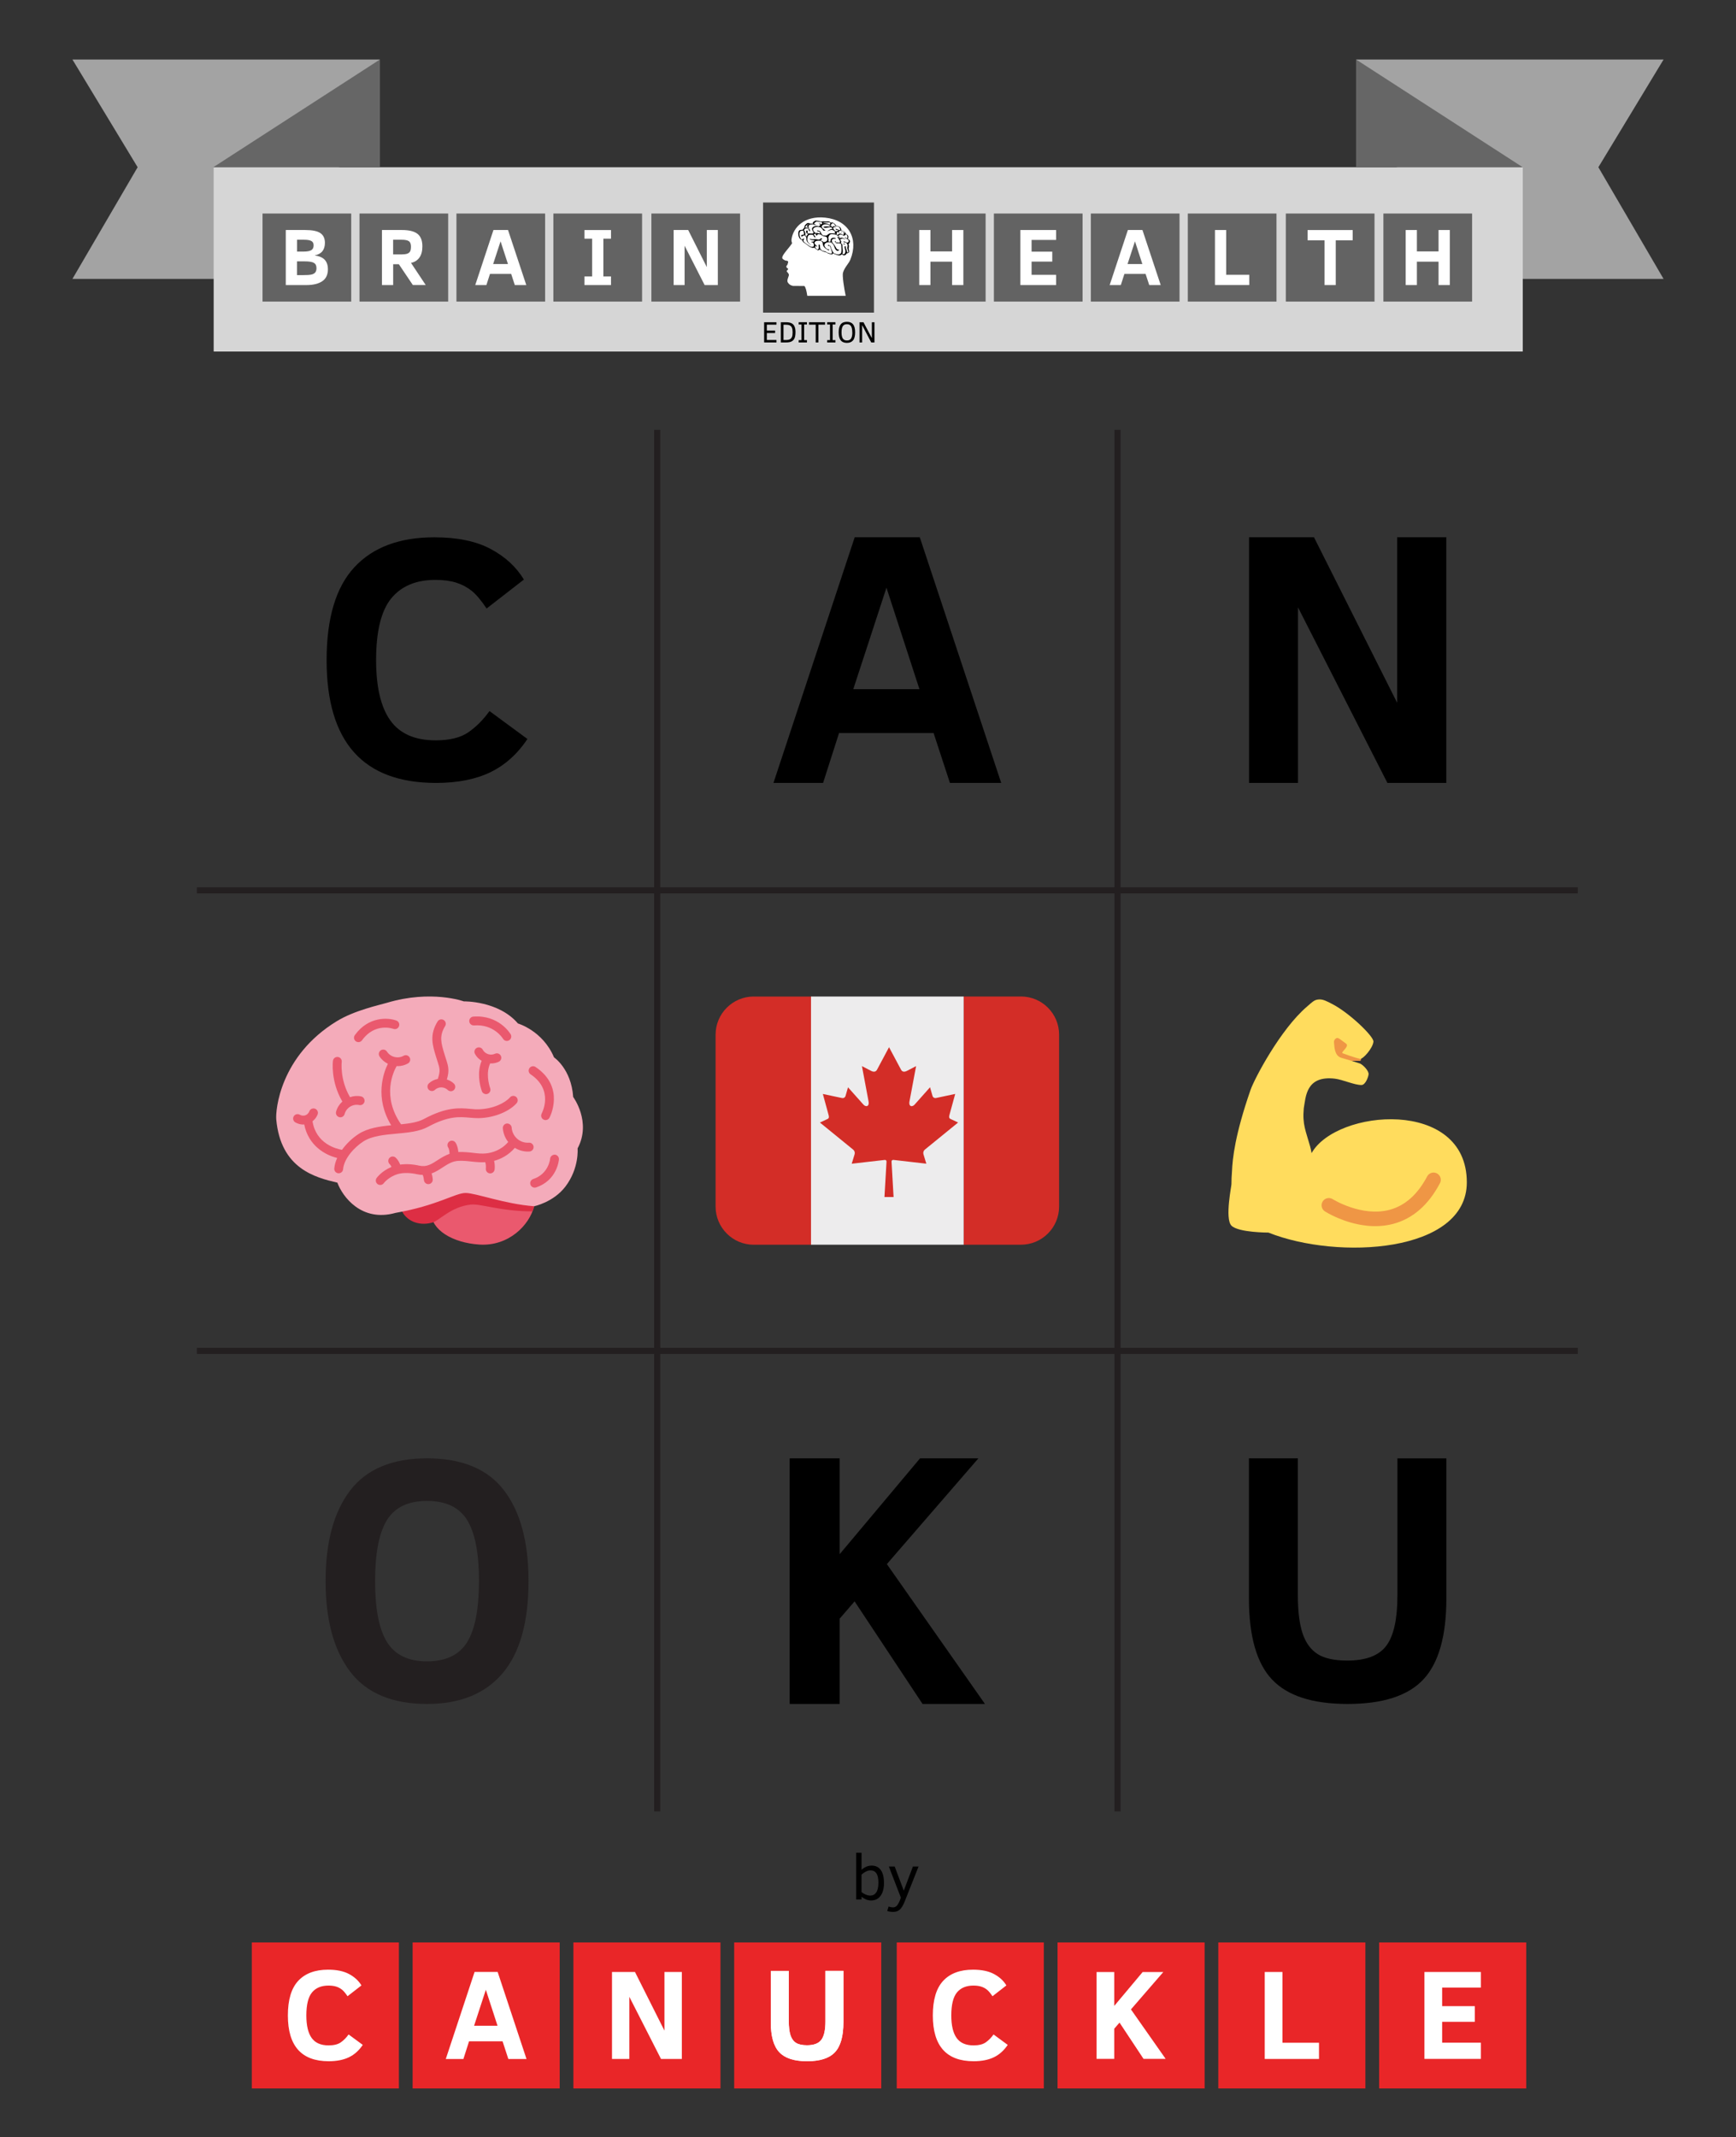 <?xml version="1.0" encoding="UTF-8"?><svg id="Layer_1" xmlns="http://www.w3.org/2000/svg" viewBox="0 0 565.71 696.09"><rect x="0" y="0" width="565.71" height="696.09" fill="#333333" stroke="none"/><path d="M171.89,240.69c-3.29,4.92-7.33,8.53-12.12,10.85-4.79,2.31-10.68,3.47-17.67,3.47-23.78,0-35.67-13.33-35.67-40,0-13.65,3.01-23.73,9.04-30.24s14.72-9.76,26.07-9.76c7.51,0,13.63,1.27,18.36,3.8,4.73,2.53,8.34,5.85,10.82,9.96l-12.15,9.43c-1.78-2.66-3.4-4.59-4.88-5.77s-3.16-2.07-5.05-2.66-4.14-.89-6.77-.89c-6.29,0-11.08,2.01-14.37,6.02s-4.94,10.72-4.94,20.11c0,8.77,1.54,15.31,4.63,19.64s8.02,6.49,14.79,6.49c4.55,0,8.09-.87,10.62-2.61,2.53-1.74,4.84-4.05,6.91-6.93l12.37,9.1h.01Z" stroke-width="0"/><path d="M452.11,255l-29.13-57.17v57.17h-15.95v-80h21.16l27.11,53.93v-53.93h16.01v80h-19.2Z" stroke-width="0"/><path d="M471.33,520.57c0,12.25-2.49,21.05-7.46,26.4s-13.21,8.03-24.71,8.03-19.59-2.65-24.62-7.94c-5.03-5.3-7.55-14.12-7.55-26.49v-45.57h15.94v44.44c0,5.31.51,9.5,1.53,12.55s2.64,5.3,4.86,6.73,5.47,2.15,9.72,2.15c6.07,0,10.31-1.61,12.72-4.83s3.62-8.68,3.62-16.37v-44.66h15.94v45.57h0Z" stroke-width="0"/><path d="M300.63,555l-22.14-33.41-4.86,5.61v27.8h-16.3v-80h16.3v31.21l26.18-31.21h19.02l-29.83,34.45,31.97,45.55h-20.35.01Z" stroke-width="0"/><path d="M252.05,255l26.47-80h21.21l26.53,80h-16.71l-5.32-16.24h-30.81l-5.2,16.24h-16.18,0ZM278.06,224.48h21.56l-10.75-33.06-10.81,33.06Z" stroke-width="0"/><line x1="214.16" y1="140" x2="214.16" y2="590" fill="none" stroke="#231f20" stroke-miterlimit="10" stroke-width="2"/><line x1="364.16" y1="140" x2="364.16" y2="590" fill="none" stroke="#231f20" stroke-miterlimit="10" stroke-width="2"/><line x1="514.16" y1="290" x2="64.16" y2="290" fill="none" stroke="#231f20" stroke-miterlimit="10" stroke-width="2"/><line x1="514.16" y1="440" x2="64.16" y2="440" fill="none" stroke="#231f20" stroke-miterlimit="10" stroke-width="2"/><path d="M172.23,515c0,13.35-2.82,23.36-8.46,30.01s-13.84,9.99-24.6,9.99c-11.35,0-19.7-3.5-25.05-10.51-5.34-7.01-8.02-16.84-8.02-29.49s2.67-22.57,8.02-29.54c5.34-6.97,13.69-10.46,25.05-10.46s19.8,3.49,25.1,10.46c5.31,6.97,7.96,16.82,7.96,29.54ZM156.09,515c0-9.1-1.29-15.73-3.86-19.89s-6.93-6.24-13.07-6.24-10.49,2.08-13.07,6.24c-2.57,4.16-3.86,10.79-3.86,19.89s1.3,15.73,3.91,19.89,6.94,6.24,13.01,6.24,10.49-2.08,13.07-6.24,3.86-10.79,3.86-19.89h0Z" fill="#231f20" stroke-width="0"/><path d="M165.82,340.23c3.27,5.13,2.66,12.31-2.55,17.79-1.35-1.68-2.86-3.23-4.51-4.61,3.83-4.27,2.59-8.2,1.01-10.25-1.59-2.05-6.37-3.03-8.8-1.52l-1.01-6.61c5.78-2.54,13.63,1.71,15.87,5.21h0Z" fill="#fbb016" isolation="isolate" opacity=".1" stroke-width="0"/><polygon points="127.23 341.65 151.02 341.65 149.35 330.21 129.05 330.21 127.23 341.65" fill="#fff" stroke-width="0"/><path d="M291.07,377.79c3.73.43,7.07.82,10.79,1.24l-.95-3.12c-.14-.55.05-1.13.49-1.48l10.82-8.81-2.24-1.05c-.98-.35-.72-.91-.36-2.24l1.65-6.02-6.28,1.33c-.61.09-1.02-.3-1.11-.67l-.81-2.83-4.97,5.58c-.71.9-2.14.9-1.69-1.17l2.12-11.3-2.85,1.48c-.8.45-1.6.52-2.04-.28l-3.93-7.36h0l-3.93,7.36c-.45.8-1.24.73-2.05.28l-2.85-1.48,2.12,11.3c.45,2.06-.98,2.06-1.69,1.17l-4.97-5.57-.81,2.83c-.09.37-.5.76-1.11.67l-6.28-1.33,1.65,6.02c.35,1.34.63,1.89-.36,2.24l-2.24,1.05,10.82,8.81c.43.33.64.93.49,1.48l-.95,3.12,10.79-1.24c.33,0,.55.18.55.56l-.67,11.52h2.97l-.66-11.52c0-.38.22-.56.55-.56h-.01Z" fill="#d32d27" stroke-width="0"/><path d="M245.63,324.58c-6.87,0-12.44,5.57-12.44,12.44v55.97c0,6.87,5.57,12.44,12.44,12.44h18.66v-80.84h-18.66ZM332.69,324.58h-18.66v80.84h18.66c6.87,0,12.44-5.57,12.44-12.44v-55.97c0-6.87-5.57-12.44-12.44-12.44h0Z" fill="#d32d27" stroke-width="0"/><path d="M264.28,324.58h49.75v80.84h-49.75v-80.84h0Z" fill="#edeced" stroke-width="0"/><path d="M291.07,377.79c3.73.43,7.07.82,10.79,1.24l-.95-3.12c-.14-.55.05-1.13.49-1.48l10.82-8.81-2.24-1.05c-.98-.35-.72-.91-.36-2.24l1.65-6.02-6.28,1.33c-.61.09-1.02-.3-1.11-.67l-.81-2.83-4.97,5.58c-.71.9-2.14.9-1.69-1.17l2.12-11.3-2.85,1.48c-.8.45-1.6.52-2.04-.28l-3.93-7.36h0l-3.93,7.36c-.45.8-1.24.73-2.05.28l-2.85-1.48,2.12,11.3c.45,2.06-.98,2.06-1.69,1.17l-4.97-5.57-.81,2.83c-.09.37-.5.76-1.11.67l-6.28-1.33,1.65,6.02c.35,1.34.63,1.89-.36,2.24l-2.24,1.05,10.82,8.81c.43.33.64.93.49,1.48l-.95,3.12,10.79-1.24c.33,0,.55.18.55.56l-.67,11.52h2.97l-.66-11.52c0-.38.22-.56.55-.56h-.01Z" fill="#d32d27" stroke-width="0"/><rect x="82.06" y="632.68" width="47.93" height="47.56" fill="#e92628" stroke-width="0"/><rect x="134.46" y="632.68" width="47.93" height="47.56" fill="#e92628" stroke-width="0"/><rect x="186.85" y="632.68" width="47.93" height="47.56" fill="#e92628" stroke-width="0"/><rect x="239.25" y="632.68" width="47.93" height="47.56" fill="#e92628" stroke-width="0"/><rect x="292.22" y="632.68" width="47.93" height="47.56" fill="#e92628" stroke-width="0"/><rect x="344.62" y="632.68" width="47.93" height="47.56" fill="#e92628" stroke-width="0"/><rect x="397.01" y="632.68" width="47.93" height="47.56" fill="#e92628" stroke-width="0"/><rect x="449.42" y="632.68" width="47.93" height="47.56" fill="#e92628" stroke-width="0"/><path d="M274.84,658.71c0,4.5-.91,7.74-2.74,9.71s-4.86,2.95-9.09,2.95-7.2-.97-9.05-2.92-2.78-5.19-2.78-9.74v-16.76h5.86v16.34c0,1.95.19,3.49.56,4.62s.97,1.95,1.79,2.47,2.01.79,3.58.79c2.23,0,3.79-.59,4.68-1.78s1.33-3.19,1.33-6.02v-16.43h5.86v16.76h0Z" fill="#fff" stroke-width="0"/><path d="M118.22,666.04c-1.23,1.83-2.73,3.18-4.52,4.04s-3.98,1.29-6.59,1.29c-8.87,0-13.3-4.97-13.3-14.91,0-5.09,1.12-8.85,3.37-11.27s5.49-3.64,9.72-3.64c2.8,0,5.08.47,6.85,1.42s3.11,2.18,4.03,3.71l-4.53,3.52c-.66-.99-1.27-1.71-1.82-2.15s-1.18-.77-1.88-.99-1.54-.33-2.52-.33c-2.34,0-4.13.75-5.36,2.24s-1.84,4-1.84,7.5c0,3.27.58,5.71,1.73,7.32s2.99,2.42,5.51,2.42c1.7,0,3.02-.32,3.96-.97s1.8-1.51,2.57-2.59l4.61,3.39h0Z" fill="#fff" stroke-width="0"/><path d="M328.39,666.04c-1.23,1.83-2.73,3.18-4.52,4.04s-3.98,1.29-6.59,1.29c-8.87,0-13.3-4.97-13.3-14.91,0-5.09,1.12-8.85,3.37-11.27s5.49-3.64,9.72-3.64c2.8,0,5.08.47,6.85,1.42s3.11,2.18,4.03,3.71l-4.53,3.52c-.66-.99-1.27-1.71-1.82-2.15s-1.18-.77-1.88-.99-1.54-.33-2.52-.33c-2.34,0-4.13.75-5.36,2.24s-1.84,4-1.84,7.5c0,3.27.58,5.71,1.73,7.32s2.99,2.42,5.51,2.42c1.7,0,3.02-.32,3.96-.97s1.8-1.51,2.57-2.59l4.61,3.39h0Z" fill="#fff" stroke-width="0"/><path d="M145.27,670.64l9.38-28.35h7.52l9.4,28.35h-5.92l-1.88-5.76h-10.92l-1.84,5.76h-5.74ZM154.49,659.82h7.64l-3.81-11.72-3.83,11.72Z" fill="#fff" stroke-width="0"/><path d="M215.4,670.63l-10.32-20.24v20.24h-5.65v-28.33h7.49l9.6,19.1v-19.1h5.67v28.33h-6.79Z" fill="#fff" stroke-width="0"/><path d="M274.84,658.71c0,4.5-.91,7.74-2.74,9.71s-4.86,2.95-9.09,2.95-7.2-.97-9.05-2.92-2.78-5.19-2.78-9.74v-16.76h5.86v16.34c0,1.95.19,3.49.56,4.62s.97,1.95,1.79,2.47,2.01.79,3.58.79c2.23,0,3.79-.59,4.68-1.78s1.33-3.19,1.33-6.02v-16.43h5.86v16.76h0Z" fill="#fff" stroke-width="0"/><path d="M464.18,670.62v-28.32h18.39v5.09h-12.62v6.04h10.64v5.11h-10.64v6.79h12.62v5.28h-18.39,0Z" fill="#fff" stroke-width="0"/><path d="M372.65,670.61l-7.83-11.82-1.72,1.98v9.83h-5.76v-28.29h5.76v11.04l9.26-11.04h6.73l-10.55,12.18,11.31,16.11h-7.2Z" fill="#fff" stroke-width="0"/><path d="M412.14,670.63v-28.33h5.77v23.05h11.91v5.28h-17.68Z" fill="#fff" stroke-width="0"/><path d="M288.07,613.24c0,1.81-.37,3.22-1.11,4.24s-1.78,1.53-3.11,1.53c-.57,0-1.13-.12-1.68-.35s-1.02-.52-1.42-.85v.88h-1.76v-15.24h1.76v5.58c.4-.39.89-.72,1.45-.98s1.17-.4,1.82-.4c1.32,0,2.33.48,3.01,1.45s1.03,2.35,1.03,4.15h0ZM286.25,613.28c0-1.43-.22-2.47-.66-3.11s-1.07-.96-1.9-.96c-.55,0-1.07.14-1.59.42s-.96.6-1.35.96v5.68c.39.33.84.6,1.35.82s1.01.33,1.5.33c.79,0,1.43-.33,1.91-1s.73-1.72.73-3.14h0Z" stroke-width="0"/><path d="M289.56,620.96c.44.2.96.3,1.55.3.83,0,1.53-.75,2.1-2.24l.36-.92-3.92-10.15h1.9l2.96,7.86,2.98-7.86h1.84l-4.59,11.56c-.48,1.18-1,2.01-1.56,2.5s-1.27.73-2.16.73c-.32,0-.66-.03-1.02-.09s-.66-.13-.88-.21l.44-1.45v-.03Z" stroke-width="0"/><path d="M174.48,390.13c0,.82-.2,1.88-.42,2.76-1.53,6.18-8.32,13.11-17.88,12.48-8.67-.57-15.72-4.73-15.72-10.56s7.04-10.56,15.72-10.56,18.25.05,18.31,5.89Z" fill="#ea596e" stroke-width="0"/><path d="M156.17,385.23c-4.66,0-15.31,1.29-17.75,1.29-4.32,0-7.82,2.71-7.82,6.05,0,1.61.82,3.06,2.14,4.14,0,0,2.9,2.91,8.12,1.51,2.28-.61,6-5.15,12.54-5.87,3.26-.36,9.36,2.16,20.09,2.22.46-.99.56-1.68.56-1.68,0-5.84-9.2-7.67-17.88-7.67Z" fill="#dd2e44" stroke-width="0"/><path d="M174.06,392.89s6.29-1.28,10.2-6.42c4.56-6,3.96-12.42,3.96-12.42,4.62-8.64-1.44-16.75-1.44-16.75-.6-9.12-6.24-12.9-6.24-12.9-3.66-8.7-11.76-11.04-11.76-11.04-6.36-7.44-17.65-7.2-17.65-7.2,0,0-10.57-3.87-25.09.48-2.4.72-10.44,2.4-16.33,6-18.54,11.35-19.94,29.05-19.69,31.93,1.44,16.08,12.72,18.96,19.92,20.64,1.68,4.56,7.86,12.96,18.96,9.84,13.68-2.4,19.45-6.48,22.81-6.48s12.72,3.6,22.33,4.32Z" fill="#f4abba" stroke-width="0"/><path d="M139.45,367.03c6.71-3.62,10.34-3.28,13.55-2.99,1.02.09,1.98.16,2.96.16,5.72-.13,10.35-2.54,12.39-4.87.52-.6.46-1.51-.13-2.03-.59-.52-1.5-.47-2.03.13-1.58,1.8-5.47,3.78-10.29,3.89-.86.03-1.73-.06-2.63-.14-3.44-.32-7.72-.71-15.19,3.32-1.92,1.03-4.54,1.42-7.39,1.71-6.33-9.14-2.52-17.09-1.43-18.99.11,0,.21.04.32.04,1.15,0,2.31-.28,3.36-.88.69-.39.94-1.27.54-1.96s-1.27-.94-1.96-.54c-1.84,1.04-4.27.44-5.42-1.35-.43-.67-1.32-.87-1.99-.44-.67.43-.86,1.32-.44,1.99.68,1.07,1.64,1.87,2.73,2.41-1.5,3.05-4.35,11.06,1.07,20.03-3.81.37-7.63.91-10.62,2.84-1.93,1.24-3.9,3.07-5.41,5.16-1.81-.31-8.45-1.94-9.6-9.31.72-.56,1.3-1.3,1.66-2.21.29-.74-.07-1.58-.81-1.87s-1.58.07-1.87.81c-.26.65-.72,1.12-1.31,1.33-.58.21-1.24.14-1.85-.2-.7-.39-1.57-.13-1.96.56-.39.69-.14,1.57.56,1.96.82.46,1.69.69,2.56.69.11,0,.21-.05.31-.05,1.37,6.95,6.87,10.01,10.75,10.93-.51,1.12-.85,2.27-.95,3.43-.07.79.52,1.49,1.31,1.56h.13c.74,0,1.37-.56,1.43-1.31.31-3.49,3.64-7.14,6.61-9.06,2.78-1.79,6.84-2.17,10.78-2.53,3.82-.35,7.42-.68,10.25-2.21ZM176.52,362.7c-.38.7-.12,1.57.58,1.95.22.12.46.18.69.18.51,0,1-.27,1.26-.75.05-.1,5.31-9.94-4.53-16.55-.66-.44-1.55-.27-2,.39-.44.66-.27,1.56.39,2,7.62,5.12,3.77,12.46,3.6,12.77ZM116.8,339.44c.45,0,.89-.21,1.17-.6,4.18-5.81,9.96-3.82,10.21-3.73.75.27,1.57-.11,1.84-.85.28-.75-.1-1.57-.85-1.85-2.77-1.03-9.15-1.35-13.54,4.75-.46.64-.32,1.54.33,2.01.26.18.55.27.84.27ZM154.46,334c6.41-.52,9.33,4.13,9.46,4.34.27.46.75.71,1.24.71.25,0,.5-.06.73-.2.69-.4.92-1.28.52-1.97-.16-.26-3.86-6.39-12.17-5.76-.79.06-1.38.75-1.32,1.55.06.79.78,1.39,1.55,1.32ZM180.82,376.09c-.71-.04-1.49.52-1.55,1.32,0,.05-.46,4.95-5.5,6.61-.75.25-1.17,1.06-.92,1.82.2.6.76.99,1.37.99.15,0,.3-.02.45-.07,6.83-2.24,7.45-8.83,7.47-9.11.06-.8-.53-1.49-1.32-1.56Z" fill="#ea596e" stroke-width="0"/><path d="M109.52,362.1c-.21.77.25,1.56,1.02,1.77.12.03.25.05.37.05.64,0,1.22-.42,1.39-1.07.55-2.05,2.67-3.36,4.76-2.92.78.16,1.54-.33,1.71-1.11.16-.78-.33-1.54-1.11-1.71-1.23-.26-2.46-.14-3.6.25-3.36-5.74-2.71-11.41-2.7-11.47.1-.79-.45-1.51-1.24-1.62-.78-.1-1.51.44-1.62,1.23-.04.28-.81,6.67,3.06,13.29-.96.87-1.69,2-2.05,3.31ZM141.72,354.98c1.17-1.09,3.05-1.07,4.19.04.28.27.64.41,1.01.41s.75-.15,1.03-.44c.55-.57.54-1.48-.03-2.04-.66-.64-1.45-1.07-2.3-1.34.85-2.93.52-4.23-.28-6.66-.14-.42-.29-.9-.45-1.43l-.09-.29c-1.05-3.48-1.74-5.78.25-9.02.42-.68.2-1.56-.47-1.98-.67-.41-1.56-.21-1.98.47-2.67,4.34-1.69,7.6-.55,11.36l.09.29c.17.56.33,1.05.47,1.49.71,2.19.93,2.93.06,5.58-1.06.2-2.08.68-2.91,1.45-.58.54-.61,1.45-.07,2.04.54.58,1.46.61,2.04.07ZM160.06,346.38c.84,0,1.69-.18,2.47-.55.72-.34,1.03-1.2.69-1.92-.34-.72-1.21-1.02-1.92-.69-1.45.68-3.23.09-3.99-1.32-.38-.7-1.26-.96-1.95-.59-.7.37-.97,1.25-.59,1.95.52.97,1.29,1.73,2.19,2.26-1.55,3.76-.67,7.75.05,9.87.2.6.76.98,1.37.98.15,0,.31-.02.46-.07.75-.25,1.16-1.07.9-1.82-.48-1.43-1.42-5.06,0-8.14.11,0,.21.04.32.04ZM173.88,373.54c-.05-.79-.74-1.42-1.53-1.35-2.92.21-5.41-2.01-5.61-4.91-.06-.79-.76-1.38-1.54-1.34-.79.05-1.39.74-1.34,1.54.12,1.7.77,3.23,1.75,4.48-2.32,2.73-5.35,3.5-7.04,3.7-1.5.18-2.8.03-4.32-.15-1.39-.16-2.95-.34-4.89-.28h-.01c-.06-.82-.25-2.02-.88-3.02-.42-.67-1.31-.88-1.98-.46-.67.42-.88,1.31-.46,1.98.39.62.46,1.61.46,2.09-1.45.52-2.71,1.29-3.84,2.03-2.03,1.32-3.63,2.36-6.03,1.82-2.18-.5-4.36-.6-6.21-.34-.29-.72-.74-1.59-1.45-2.25-.58-.55-1.49-.52-2.04.06-.54.58-.52,1.49.06,2.04.25.23.44.57.6.91-3.18,1.31-4.77,3.49-4.85,3.6-.46.65-.31,1.54.33,2,.25.18.55.27.84.27.45,0,.89-.2,1.17-.59.01-.02,1.6-2.14,4.72-3,1.61-.44,3.93-.41,6.18.11.63.14,1.22.19,1.78.2.27.63.37,1.37.39,1.65.05.77.68,1.36,1.44,1.36h.08c.79-.05,1.4-.72,1.36-1.51,0-.14-.07-1-.37-1.98,1.33-.48,2.48-1.23,3.57-1.94,1.65-1.07,3.21-2.09,5.24-2.16,1.71-.06,3.11.1,4.47.26,1.37.16,2.71.26,4.19.18.26.73.24,1.7.2,2.03-.1.79.46,1.51,1.25,1.61.06,0,.12.01.18.01.71,0,1.33-.53,1.43-1.25.02-.18.17-1.48-.17-2.83,2.07-.56,4.63-1.76,6.76-4.24,1.24.76,2.69,1.21,4.23,1.21.18,0,.36,0,.54-.02.79-.05,1.39-.73,1.34-1.53Z" fill="#ea596e" stroke-width="0"/><path d="M434.38,345.54h8.95c.27-.45.35-1.04.14-1.59l-9.09-11.12v12.71h0Z" fill="#ef9645" stroke-width="0"/><path d="M427.41,375.63c-.13-.79-.28-1.54-.47-2.2-1.4-5.03-2.58-7.16-2.08-12.43.66-3.58.62-10.78,10.14-9.66,2.52.3,6.43,2.1,8.68,2.06,1.28-.02,2.22-2.62,2.3-3.48.12-1.19-1.96-3.21-2.82-3.52s-4.55-1.43-6.07-1.86c-2.35-.68-2.23-3.86-2.38-4.99-.07-.53.19-1.06.67-1.34s.85-.02,1.31.28l2,1.47c1.12.96-1.98,2.81-1.14,3.11,0,0,3.97,1.49,5.67,1.8.93.17,4.15-3.46,4.34-5.59.15-1.67-7.69-9.24-13.28-12.18-1.96-1.03-3.12-1.63-4.41-1.57-1.55.07-2.03.68-3.96,2.33-8.71,7.45-17.15,23.55-18.39,27.12-5.08,14.62-5.88,22.32-6.06,26.67-.11,1.34-.17,2.66-.17,3.98.15,0-2.26,11.31,0,13.58s12.05,2.26,12.05,2.26c22.63,9.03,64.65,6.67,64.65-16.37,0-27.54-42.57-23.89-50.6-9.48Z" fill="#ffdc5d" stroke-width="0"/><path d="M445.38,399.22c-7.47-.78-13.3-4.44-13.63-4.65-1.1-.7-1.42-2.16-.72-3.26s2.16-1.42,3.26-.73c.09.06,9.46,5.89,18.54,3.47,5.02-1.34,9.14-5,12.23-10.87.61-1.16,2.05-1.6,3.19-.99,1.15.61,1.6,2.04.99,3.19-3.75,7.1-8.87,11.56-15.23,13.25-2.97.78-5.91.88-8.63.6Z" fill="#ef9645" stroke-width="0"/><g id="_03tURy"><polygon points="441.9 19.38 542.11 19.38 520.86 54.47 542.11 90.85 469.06 90.85 441.9 19.38" fill="#a3a3a3" stroke-width="0"/><polygon points="123.81 19.38 23.6 19.38 44.85 54.47 23.6 90.85 96.65 90.85 123.81 19.38" fill="#a3a3a3" stroke-width="0"/><rect x="69.63" y="54.47" width="426.59" height="60.03" fill="#d6d6d6" stroke-width="0"/><polygon points="123.81 54.47 69.5 54.47 123.81 19.38 123.81 54.47" fill="#666" stroke-width="0"/><polygon points="441.9 54.47 496.21 54.47 441.9 19.38 441.9 54.47" fill="#666" stroke-width="0"/></g><rect x="292.28" y="69.55" width="28.9" height="28.68" fill="#636363" stroke-width="0"/><rect x="323.88" y="69.55" width="28.9" height="28.68" fill="#636363" stroke-width="0"/><rect x="355.47" y="69.55" width="28.9" height="28.68" fill="#636363" stroke-width="0"/><rect x="387.07" y="69.55" width="28.9" height="28.68" fill="#636363" stroke-width="0"/><rect x="419.01" y="69.55" width="28.9" height="28.68" fill="#636363" stroke-width="0"/><rect x="450.81" y="69.55" width="28.9" height="28.68" fill="#636363" stroke-width="0"/><path d="M310.26,92.85v-7.62h-7.06v7.62h-3.65v-17.93h3.65v6.97h7.06v-6.97h3.67v17.93h-3.67Z" fill="#fff" stroke-width="0"/><path d="M332.51,92.85v-17.93h11.64v3.23h-7.99v3.82h6.74v3.24h-6.74v4.3h7.99v3.34h-11.64Z" fill="#fff" stroke-width="0"/><path d="M361.61,92.85l5.93-17.93h4.75l5.95,17.93h-3.74l-1.19-3.64h-6.9l-1.17,3.64h-3.63ZM367.43,86.01h4.83l-2.41-7.41-2.42,7.41Z" fill="#fff" stroke-width="0"/><path d="M395.92,92.85v-17.93h3.65v14.58h7.54v3.34h-11.19Z" fill="#fff" stroke-width="0"/><path d="M435.28,78.27v14.58h-3.65v-14.58h-5.52v-3.34h14.69v3.34h-5.52Z" fill="#fff" stroke-width="0"/><path d="M468.78,92.85v-7.62h-7.06v7.62h-3.65v-17.93h3.65v6.97h7.06v-6.97h3.67v17.93h-3.67Z" fill="#fff" stroke-width="0"/><rect x="85.55" y="69.55" width="28.9" height="28.68" fill="#636363" stroke-width="0"/><rect x="117.15" y="69.55" width="28.9" height="28.68" fill="#636363" stroke-width="0"/><rect x="148.74" y="69.55" width="28.9" height="28.68" fill="#636363" stroke-width="0"/><rect x="180.33" y="69.55" width="28.9" height="28.68" fill="#636363" stroke-width="0"/><rect x="212.27" y="69.55" width="28.9" height="28.68" fill="#636363" stroke-width="0"/><path d="M134.54,92.85l-4.57-6.79h-1.85v6.79h-3.65v-17.93h6.51c2.31,0,3.99.41,5.06,1.24s1.6,2.19,1.6,4.08c0,1.53-.32,2.75-.96,3.65s-1.56,1.49-2.74,1.74l4.79,7.21h-4.18ZM133.93,80.4c0-.92-.23-1.53-.69-1.84s-1.22-.47-2.29-.47h-2.84v4.78h2.68c.82,0,1.45-.08,1.89-.23s.76-.4.95-.73.29-.83.29-1.52Z" fill="#fff" stroke-width="0"/><path d="M154.87,92.85l5.93-17.93h4.75l5.95,17.93h-3.74l-1.19-3.64h-6.9l-1.17,3.64h-3.63ZM160.7,86.01h4.83l-2.41-7.41-2.42,7.41Z" fill="#fff" stroke-width="0"/><path d="M199.11,92.85h-8.65v-2.81h2.5v-12.3h-2.5v-2.81h8.65v2.81h-2.49v12.3h2.49v2.81Z" fill="#fff" stroke-width="0"/><path d="M229.62,92.85l-6.53-12.81v12.81h-3.57v-17.93h4.74l6.07,12.08v-12.08h3.59v17.93h-4.3Z" fill="#fff" stroke-width="0"/><path d="M106.86,87.66c0,1.8-.62,3.11-1.85,3.94s-2.95,1.25-5.14,1.25h-6.74v-17.93h6.33c2.3,0,3.94.33,4.93,1s1.49,1.73,1.49,3.18c0,1.11-.27,2.02-.81,2.71s-1.38,1.15-2.53,1.39c1.5.21,2.6.68,3.28,1.42s1.03,1.75,1.03,3.03ZM102.2,79.91c0-.68-.25-1.15-.75-1.42s-1.28-.4-2.33-.4h-2.33v3.85h2.23c1.08,0,1.88-.15,2.4-.45s.78-.83.78-1.58ZM103.13,87.33c0-.8-.27-1.37-.82-1.7s-1.56-.5-3.06-.5h-2.47v4.48h1.85c1.42,0,2.41-.07,2.95-.21s.93-.37,1.18-.7.37-.79.37-1.37Z" fill="#fff" stroke-width="0"/><rect x="248.66" y="65.96" width="36.14" height="35.87" fill="#424242" stroke-width="0"/><g id="layer1"><path id="path19449" d="M263.1,96.35h12.48c-.52-2.46-1.15-6.52-.88-7.51.45-1.69,1.88-2.96,2.42-4.31,2.75-6.87-.61-12.85-8.21-13.64-6.71-.7-10.44,3.11-10.97,7.04-.06.42,0,.84.2,1.28-.92,1.44-3.04,3.56-3.23,4.58-.11.61.61.83.96,1.04.33.11.7.03.92.3.16.2-.06.53-.1.78,0,.41-.48.6-.44.98.05.32.32.45.56.64.26.21-.67.6-.37.97.31.36.76.77.6,1.28-.23.79-.68,1.61-.31,2.22.37.6.87.96,1.66,1.12,1.23,0,2.47.02,3.71.02.43.37.73,1.58.97,3.2h0Z" fill="#fff" stroke-width="0"/></g><g id="g5253"><path id="path2403" d="M268.22,72.11c.18-.05.4.04.59.03.18,0,.37,0,.55,0,.2,0,.4-.03.6-.03.49.07.77.39.97.78.03.05-.3-.07-.33-.12-.07-.13-.16-.25-.26-.35,0,0,0,0-.01,0-.19,0-.38.02-.57.04-.18,0-.36,0-.55,0-.32,0-.74.03-.98.13.08.15,0,.34-.03.49-.01.06-.33-.1-.32-.15.02-.14.11-.34,0-.44-.22-.21-.61-.18-.92-.22-.21-.03-.42-.06-.63-.09-.16-.04-.27-.03-.41.05-.12.1-.25.17-.37.27-.09.09-.2.16-.25.27-.03.1.02.17.08.23.11.04.7.27.78.29-.32-.02-.49-.08-.68-.02-.02.04-.1-.05-.16-.07-.15-.05-.3-.08-.45-.1-.21-.03-.43-.02-.65,0-.22.02-.41.1-.58.23-.13.12-.16.29-.17.45-.02.14.01.24.1.36.03.04.08.08.1.13.02.04.03.09.04.13,0,.02-.09-.02-.1-.03-.33-.22-.63-.37-.58-.79.02-.18.08-.36.22-.49.18-.13.38-.23.62-.24.23-.03.46-.02.69,0,.18.03.35.08.52.13-.15-.11-.27-.24-.21-.43.06-.13.16-.21.27-.31.12-.1.26-.18.39-.27.11-.07.22-.12.34-.11.04,0,.08.01.12.02.21.04.43.06.65.1.33.06.67.11,1,.21.03.02.11-.07.15-.05" stroke-width="0"/><path id="path2402" d="M272.5,78.98s.05,0,.07,0c.2,0,.41,0,.61.01.48.05,1.01.2,1.27.62.1.23.05.46.07.7.07.76.24,1.99.01,2.26-.09.26-.32.39-.55.52-.4.18-.83.08-1.23-.04-.46-.15-.93-.3-1.31-.6,0,.1-.01.19-.08.27-.02.03-.05.05-.08.07-.21.1-.41.03-.62-.01-.27-.04-.52-.11-.76-.21-.27-.14-.2-.1-.62-.34-.02,0-.03-.02-.04-.03-.02-.01-.05-.02-.1-.04-.36-.07-.7-.16-1.04-.3-.36-.17-.69-.37-.95-.65-.04.08-.14.15-.22.2-.12.07-.35.1-.5.02-.36-.19-.64-.35-.92-.64-.17-.16-.21-.39-.24-.61-.02-.15,0-.31.08-.44.1-.08.3-.1.35.04.06.14-.04.26-.08.39,0,.17.01.36.09.52.11.21.32.36.52.5,0,0,.03.02.05.03.09.02.24.04.28.01.21-.14.26-.45.25-.69-.03-.12-.04-.25-.05-.37,0-.03-.01-.38,0-.4.03-.06.1-.1.15-.15,0,0,0,0,.01,0,.03,0,.12.04.13.06.04.09.09.17.12.26.03.13-.03.27,0,.4.03.3.09.6.28.85.09.1.17.2.28.29.04.03.18.1.12.1-.01,0-.02,0-.03,0,.32.14.64.24.99.28.32.11.13.03.65.33.07.04.25.14.26.15.21.08.42.14.64.18.2.04.41.13.62.07.02-.02.05-.02.07-.05.16-.16.04-.45.01-.64-.03-.08-.07-.16-.1-.25-.07-.49-.32-.95-.49-1.41-.03-.07-.05-.15-.11-.2-.01-.01-.05-.04-.07-.04,0,0-.01,0-.02-.01-.05,0-.09,0-.14.02,0,0-.02,0-.02.02,0,.01,0,.02,0,.04,0,.02,0,.04.01.06,0,.04-.23-.06-.25-.1-.06-.09-.1-.13-.03-.22.06-.02.12-.04.19-.03.02,0,.04,0,.06,0,.18.1.32.17.47.29.08.07.11.17.14.27.12.51.4.97.58,1.46.13.27.3.52.53.72.01,0,.02.02.03.02.18.07.36.12.54.19.38.12.79.24,1.18.08.21-.12.45-.22.55-.45.17-.65.1-1.45.06-2.22-.01-.26,0-.47-.14-.7.04,0,0-.04-.06-.08-.03-.01-.06-.03-.08-.04-.15-.04-.23-.05-.38-.07-.28-.04-.57.02-.85-.02-.07,0-.33-.16-.3-.21.01-.02.02-.06.04-.07.02,0,.04,0,.07,0h0ZM267.6,81.5s.13.06.17.09c0,0,0,0,.01,0-.06-.03-.11-.07-.17-.09,0,0-.01,0-.01,0ZM269.49,82.26s.08.04.1.06c.01,0,.03.01.04.02-.05-.02-.09-.05-.14-.07h0Z" stroke-width="0"/><path id="path2404" d="M266.55,75.1c.3.02.64.13.8.38.12.27.29.52.4.79.2.21.44.52.78.45.33-.03.73.12,1-.13.22-.17.41-.36.67-.48.25-.15.55-.13.83-.11.45,0,.93-.01,1.34.22.58.26,1.07.66,1.31,1.23.03.09.04.18.07.27,0,.04.03.16.02.2,0,.02-.02.02-.03.04-.02.03-.18-.05-.19-.09-.01-.02-.02-.05-.03-.07-.02-.05,0-.14-.02-.19-.01-.08,0-.17-.04-.25-.3-.79-1.28-1.03-2.07-1.08-.33,0-.73-.07-.98.2-.25.27-.47.6-.44.98-.05.26.11.5.05.75-.06.12-.06.31.01.44.01,0,.02,0,.04,0,.19.03.31.06.43.1.14-.11.21-.45.23-.61.14-.16.35.26.23.43,0,.12-.04.25-.12.34.05.03.1.05.17.08.1.05.2.11.29.18.1.07.19.17.28.25.09.1.18.2.26.3.84,1.17.54,1.49,1.69,1.65.02.04-.5.49-.76.3-.83-.44-.76-1.36-1.26-2.06-.08-.11-.18-.2-.27-.3-.16-.13-.27-.27-.45-.35-.2-.08-.45-.08-.67-.08-.08,0-.15,0-.28.02-.7.09-1.36.51-1.14,1.28.04.09.1.17.14.26.23.32.52.58.88.76.02.01-.05-.06-.03-.06.11.02.21.07.31.1.08.02.16.04.24.06.08.02-.08.21-.16.2-.52-.08-.33-.16-.82-.43-.24-.13-.47-.31-.65-.51-.08-.09-.15-.19-.23-.29-.05-.09-.11-.18-.14-.28,0-.02-.01-.04-.02-.06h0s0,0,0,0c0-.02,0-.03-.01-.05h0s0-.02,0-.02c-.19-.48-.01-.97-.46-1.25-.27-.14-.64-.31-1.49-.17-.38.06-.61.18-.77.49-.13.23-.07.34.05.56.11.16.25.29.41.39.14.09.22.17.26.32,0,.05.02.1.07.11.09.02-.43-.07-.48-.14-.03-.05-.05-.1-.06-.15-.05-.12-.16-.2-.27-.27-.16-.12-.29-.26-.39-.42-.08-.14-.12-.26-.1-.38-.01,0-.02,0-.04,0-.04,0-.09,0-.13,0-.01,0-.03,0-.04,0,0,.03-.03.05-.07.06-.08-.01-.02,0-.17-.12,0,0-.01,0-.01,0-.04-.03-.08-.06-.12-.1,0,0,0,0,0,0,0,0-.01,0-.02-.02,0,0,0,0,0,0,0,0,.01,0,.02,0,0,0,0,0,0-.01.03-.06,0-.05.05-.06.02,0,.03,0,.05,0,.05,0,.09,0,.14,0,.06,0,.13,0,.19,0,.07,0,.14,0,.2,0,.02,0,.04,0,.06-.02.07-.11.14-.22.25-.25.02-.06.03-.12.04-.18,0,0-.01,0-.02,0-.14,0-.28,0-.42,0-.17-.04-.34-.04-.51-.07-.21-.03-.71-.3-.53-.43.05-.04.29.1.34.15.11,0,.22,0,.33.03.13.03.27.02.41.02.2,0,.4-.03.6-.06.17,0,.34,0,.5.03.19.04.38.08.58.12.35.01.67-.16.87-.43.05-.06.43.15.39.21-.17.22-.39.37-.65.44.03,0,.05.02.08.03.23.08.76.25.87.47.01.02.02.04.02.06.37.16.61-.08.97-.16.18-.14.33-.31.36-.54.1-.3-.03-.6-.18-.86-.32-.32-.85-.19-1.22-.41-.27-.12-.51-.31-.72-.47-.31-.04-.63-.14-.94-.08-.22.1-.2.61-.53.33-.3-.19-.09-.71.26-.69.31,0,.61.07.92.12.16.04.24.1.12-.08-.09-.2-.2-.56-.42-.6-.22,0-.65-.02-.61-.31.11,0,.22,0,.33,0h0ZM263.95,77.85s.03.03.04.03c0,0,.02,0,.03,0-.02-.01-.05-.03-.07-.04Z" stroke-width="0"/><path id="path2418" d="M261.6,77.9c.19,0,.4-.18.3-.02-.03.2-.16.62-.02.78.18.2.46.47.69.61.38.24.8.59,1.18.83.48.32.83.44,1.33.2.14-.14.16-.38.15-.57.02-.13-.02-.25.05-.33.23.02.24.24.27.42.04.25.07.54-.08.76-.55.42-1.4-.04-1.87-.39-.56-.42-1.09-.83-1.68-1.22-.22-.14-.42-.37-.41-.65.02-.12-.08-.39.09-.42h0Z" stroke-width="0"/><path id="path2420" d="M264.09,79.64s-.1-.05-.14-.08c-.03-.02.12.07.1.05-.04-.05-.11-.08-.16-.12-.16-.13-.29-.29-.43-.44-.16-.17-.26-.37-.33-.59-.06-.18-.06-.38-.05-.57,0-.21.03-.42.07-.63.04-.23.17-.42.33-.6.18-.18.42-.24.67-.26.24,0,.47.01.71.02.04.01.15.06.11.04-.56-.33-.27-.14-.17-.05.11.1.19.2.28.32.07.11.13.22.18.34.03.07.01.04.06.1.04.07.41.24.42.17,0-.06,0-.03,0-.09-.05-.12-.11-.24-.18-.36-.26-.35-.58-.68-1.05-.76-.23,0-.46-.02-.69,0-.27.03-.51.11-.68.31-.16.19-.28.4-.32.65-.03.22-.08.43-.05.65,0,.2,0,.4.07.59.08.22.17.44.34.61.37.4.64.66,1.17.9.05.02-.17-.18-.22-.2h0Z" stroke-width="0"/><path id="path2422" d="M265.14,76.5c.16-.3.28-.33.65-.34.07,0,.15.01.22.02.06.01.11.03.17.04.07.02-.25-.26-.32-.28-.07-.02-.14-.04-.21-.06-.07,0-.15,0-.22,0-.41.06-.45.1-.6.44-.02.06.28.22.31.16h0Z" stroke-width="0"/><path id="path2424" d="M263.01,77.46c-.11-.24-.19-.5-.38-.69-.21-.15-.45-.31-.72-.33-.17,0-.33-.02-.48.04-.21.05-.35.16-.39.36l.16.16s.03.02.04.02l.19.03c.11-.15.16-.26.37-.31.14-.04.29-.05.43-.04.06,0,.11.02.17.04.02,0,.09.04.07.03-.05-.04-.38-.23-.17-.09.22.18.32.44.43.69.02.05.31.16.29.11h0Z" stroke-width="0"/><path id="path2426" d="M262.5,74.12c.08,0,.17,0,.25,0,.33.04.6.19.87.38.28.23.32.46.38.79.01.07-.35-.08-.36-.15-.06-.29-.12-.51-.34-.69-.07-.02-.14-.04-.2-.05-.16-.02-.32-.02-.47,0-.14.02-.26.08-.36.18-.08.08-.16.16-.21.25-.01.05-.03.09-.05.14-.04.06,0,.09,0,.13.09.07.17.16.22.26.03.06.1.26.12.31.1.25.11.51.1.77-.04.14.02.17-.14.18-.06,0-.27-.12-.3-.17-.09-.11-.04-.09-.03-.23,0-.25,0-.5-.09-.74-.04-.1-.07-.21-.13-.3-.02-.02-.03-.05-.05-.07-.15-.01-.3,0-.45.04-.21.04-.43.06-.55.25-.12.24-.21.48-.19.75,0,.34.02.68.15,1,.08.21.17.42.31.6.07.08.14.16.22.24,0,0,.01.01.02.02.25.02.41-.12.6-.31.05-.05.26,0,.22.06-.2.23-.27.52-.61.49-.35-.12-.64-.35-.85-.63-.14-.18-.22-.4-.29-.61-.13-.32-.14-.67-.14-1.02-.02-.28.07-.53.19-.78.11-.22.34-.26.56-.31.19-.05.39-.08.58-.06.03,0,.05.01.08.02.02-.02.06-.03.07-.1.02-.05.03-.11.06-.15.07-.09.14-.18.22-.26.11-.1.23-.18.39-.21.08-.02.16-.02.24-.03h0ZM261.04,77.98s.01,0,.04.02c0,0,0,0,.01,0-.02,0-.04-.02-.05-.03Z" stroke-width="0"/><path id="path2430" d="M273.97,79.33c.1-.26.21-.53.12-.81-.16-.29-.37-.54-.56-.81-.14-.12-.18-.38-.33-.49-.03-.02-.06-.03-.09-.05-.04-.02-.2-.09-.24-.09-.02,0-.04,0-.05,0-.03.03.03.06.05.09.08.13.13.27.23.38.19.27.39.52.56.8.13.26.03.54-.05.79-.02.07.33.24.36.18h0Z" stroke-width="0"/><path id="path2432" d="M271.54,79.41c-.24-.25-.37-.54-.45-.87-.04-.19-.01-.36.12-.52.16-.18.36-.25.6-.27.21,0,.41.01.62-.03.07-.01-.24-.23-.31-.24-.24-.04-.47-.06-.72-.03-.25.04-.45.15-.6.35-.11.2-.13.39-.06.61.13.38.24.57.52.86.03.04.3.18.27.14h0Z" stroke-width="0"/><path id="path2438" d="M268.88,72.73c.38.01.76.12,1.09.31.47.25.99.53,1.25.99.06-.23.31-.38.55-.36.24.02.48.13.64.3.04.04.18.18.04.08-.23-.12-.54-.16-.77-.04-.15.1-.24.31-.11.45.06.17.13.33.28.44.17.18.36.33.54.5.09.06.2.2.23.33.05.18.07.38.08.57-.16,0-.39-.11-.35-.29-.03-.28-.13-.58-.39-.74-.2-.16-.44-.25-.68-.35-.32-.1-.51-.01-.85.07-.09.02-.46.18-.86.37.31-.35,1.07-.72,1.36-.77.12-.04.31.08.36.07-.05-.2-.12-.4-.28-.55-.76-.38-1.87.38-2.59-.05-.21-.09,0-.3.17-.24,1.34-.28,2.69.31,1.59-.45-.38-.23-.62-.35-1.08-.31-.29-.04-.55.05-.81.15-.27.1-.47.33-.54.59.08.24.19.53.42.67.31.11.42.44.89.51-.77.29-.71.19-1.14-.42-.18-.22-.37-.47-.66-.55-.24-.08-.49-.08-.73-.14-.44-.04-.91.08-1.26.33-.24.17-.39.47-.27.74.08.35.26.47.49.75.09.09.38.27.09.12-.02,0-.03-.01-.04-.02.02.02.27.15.28.11.3.12.68-.04.94.14.21.16-.26.06-.35.08-.38,0-.75-.13-1.04-.37-.3-.21-.44-.34-.61-.65-.1-.27-.24-.59-.06-.86.25-.43.8-.61,1.29-.67.28-.03.54.08.81.13.2-.07.48-.21.43-.45.06-.24-.36-.39-.34-.53.28.02.51.29.67.38.18-.21.47-.29.73-.39.15-.03.3-.02.45-.03.06,0,.11,0,.17,0h0Z" stroke-width="0"/><path id="path2458" d="M264.85,75.22c.08.22.53.55.04.82-.1.06-.17.09-.25.08-.15,0-.3-.01-.45-.02-.16,0-.3,0-.46-.03-.16-.02-.31-.07-.47-.08,0,.03-.28-.09-.24-.07.56.31.32.19.2.06-.09-.11-.09-.24-.08-.37.01-.08,0-.16.05-.22.06-.07.04-.03.06-.13.02-.07-.28-.23-.35-.2-.1.05-.06.02-.13.09-.07.09-.06.16-.06.27,0,.15-.01.29.07.42.2.26.5.4.83.44.16.03.31.07.47.08.15.02.31.02.46.02.15,0,.3,0,.45,0,.12-.01.23-.06.22-.2-.03-.25.47-.1.37-.33-.02-.05-.75-.72-.73-.66Z" stroke-width="0"/><path id="path2462" d="M274.07,82.59c.28.16.46.46.78.54.24.07.51.03.7-.13.15-.11.26-.26.32-.43.06-.17.12-.34.11-.52,0-.21-.02-.43-.1-.63-.05-.19-.3-.67-.27-.87,0-.14.08-.19.03-.32-.05-.13-.23.08-.34.05-.06-.02-.2-.03-.23-.05.12.03.1.18.17.26.07.11.01.23.03.35.02.17.08.33.14.48.06.15.08.32.08.48,0,.14-.02.29-.06.43-.02.19-.12.36-.27.48-.09.12-.27.13-.4.07-.16-.06-.31-.16-.46-.24.07.05.19.1.23.15-.16-.02-.31-.08-.47-.1h0Z" stroke-width="0"/><path id="path2464" d="M274.99,78.63c.06,0,.12.01.19.03.34.13.66.29.95.51.17.13.33.27.41.47.07.16.11.31.09.48,0,.17,0,.34-.04.51-.03.11-.03.22-.04.33-.01.17.04.34.08.5.06.23.11.46.02.69-.02.03-.03.07-.06.1-.15.16-.54.3-.71.25-.06-.02-.07-.58,0-.56.09.32.53.47.55.07,0-.22-.14-.49-.2-.7-.06-.17-.09-.35-.11-.53-.01-.12.01-.24.04-.35.04-.16.04-.32.04-.49.01-.17-.05-.31-.11-.46-.09-.18-.25-.3-.41-.42-.13-.07-.26-.14-.41-.13-.03,0-.05,0-.08,0-.08,0-.39-.11-.37-.18,0-.02,0-.04.01-.06.06-.03.12-.04.18-.04Z" stroke-width="0"/><path id="path2466" d="M276.43,79.55c.21-.1.34-.33.44-.55.04-.08.09-.3.1-.33.04-.19-.05-.3-.16-.47-.26-.3-.67-.43-1.02-.63.79.45-.14-.15-.25-.22-.05-.03-.35-.14-.31-.09.25.3.6.48.95.67.05.03.09.05.14.08.34.18-.07-.04-.21-.12-.05-.03.1.06.15.09.02.01.04.03.05.05.24.21.4.51.16.79-.13.15-.41.27-.61.21-.08-.02.51.57.58.54h0Z" stroke-width="0"/><path id="path2468" d="M273.77,78.01c.27-.21.58-.34.93-.32.28.08.54.22.8.35v-.06s-.06-.05-.07-.06c-.09-.06-.18-.13-.27-.19-.26-.14-.53-.28-.82-.32-.35.02-.65.17-.9.39-.05.05.28.25.33.21h0Z" stroke-width="0"/><path id="path2470" d="M273.17,76.79c.2-.2.3-.28.57-.38.16-.04.32-.04.48,0,.1.02.19.05.28.09.04.02.15.08.11.06-.36-.19-.38-.21-.2-.1.28.18.55.4.88.25.1-.1.15-.23.17-.37.03-.38-.64-.56-.89-.66-.02,0,.08.06.09.08.07.13.37.17.34.37-.01.11-.04.23-.12.31-.07.03-.14.03-.21.02-.02,0-.09-.03-.07-.02.12.08.51.29.27.15-.3-.2-.63-.41-1-.48-.16-.02-.33,0-.48.06-.24.12-.36.25-.54.44-.05.05.28.24.32.19h0Z" stroke-width="0"/><path id="path2472" d="M273.55,74.91c.1,0,.2.01.3.03.33.09.77.26,1.07.42.41.21.64.54.82.91.02.05-.39-.09-.42-.14-.06-.34-.22-.53-.5-.71-.2-.13-.45-.19-.69-.25-.18-.03-.36-.02-.53.01-.12.05-.22.13-.24.25-.01.12.04.14.12.21,0,0,0,0,0,0,0,0,0,0,0,0,.01.01.03.02.04.03,0,0,.02,0,.02.01-.09.22-.31.04-.46-.12-.17,0-.32.09-.47.16-.22.14-.13.3-.05.5.03.07-.4-.09-.44-.16-.11-.25-.18-.44.08-.61.18-.09.38-.19.58-.18.05,0,.09.02.14.03,0-.02,0-.05.01-.07.04-.15.15-.25.3-.31.1-.02.2-.02.3-.02h0Z" stroke-width="0"/><path id="path2476" d="M271.2,72.46c.16.01.31.1.51.22.15.1.27.23.4.35.17.17.32.36.48.54.02.02.03.03.05.04,0,0,.01,0,.02,0,.03,0,.06,0,.09,0,.02,0,.03,0,.05,0,0,0,.02,0,.03,0,0,0,.01,0,.02,0,0,0,0,0,0,0,.32.06.59.17.87.38.3.26.43.67.43,1.06,0,.06-.31-.03-.34-.16-.09-1.11-.78-1.1-1.26-1.21-.14-.03-.28-.09-.41-.13-.04-.01-.22-.17-.18-.16.12.04.24.07.35.12-.03-.03-.07-.06-.1-.09-.15-.19-.31-.37-.49-.54-.07-.06-.13-.12-.2-.18-.02,0-.04,0-.05,0-.08,0-.15.02-.23.05-.24.1-.32.27-.39.35,0,.02.01.03,0,.04-.11.2-.05.1-.16.31-.03.05-.27-.08-.27-.13.02-.26.04-.29.14-.5,0-.02,0-.04,0-.05.05-.13.18-.21.31-.26.13-.05.23-.07.33-.06h0Z" stroke-width="0"/><path id="path2486" d="M263.49,72.63c.11,0,.22.02.29.09.06.05.18.19.05.2-.04,0-.08-.02-.11-.03.01,0,.02.01.04.02-.07-.04-.18-.03-.26-.03-.17.01-.31.13-.4.27-.08.13-.22.21-.35.3-.11.05-.2.25-.24.33-.14.18-.14.31-.16.52-.05.02-.13-.03-.18-.06-.12-.07-.05-.21-.05-.31.05-.22.12-.43.25-.61.06-.1.15-.18.24-.25.09-.07.19-.14.26-.24.12-.15.2-.17.42-.19.06,0,.13-.01.2-.02h0Z" stroke-width="0"/><path id="path2488" d="M276.31,77.85c.1-.27.16-.6.11-.88-.02-.16-.09-.29-.2-.4-.2-.17-.45-.29-.69-.41-.11-.03-.28-.09-.39-.02-.06.03.22.21.29.22.14.03.28.02.41.08.15.07.14.07-.24-.14-.02-.01.04.02.06.04.06.03.13.06.18.11.13.11.23.23.27.39.02.07.04.13.05.21.02.18-.06.49-.11.66-.02.05.25.19.27.14h0Z" stroke-width="0"/><path id="path2640" d="M273.5,75.02c-.16-.17-.37-.31-.59-.38-.13-.04-.22.03-.32.11-.02.02-.05.05-.09.04,0,0-.03-.02-.02-.01.06.03.12.06.18.09-.06-.06-.1-.13-.13-.21,0,0,0-.01,0,0-.05.03.1.02.1.02.01,0,.01-.03.02-.04,0-.02-.08-.07-.1-.07-.04-.01-.08-.03-.12-.03-.02,0-.04,0-.05,0-.03,0-.1,0-.09.05.03.08.07.16.12.23.13.08.25.22.38.09.08-.07.17-.12.28-.09.1.03.1.04-.05-.05-.03-.01.05.03.08.05.05.03.1.07.14.11.02.02.04.04.06.06.02.02.22.09.19.06h0Z" stroke-width="0"/><path id="path2642" d="M272.55,79.04s-.22-.1-.17-.07c.03.02.06.04.09.05.02,0-.04-.03-.06-.04-.04-.04-.05-.05-.07-.1-.03-.07-.06-.15-.03-.22.06-.1.09-.02.14-.03.01,0,0-.02,0-.03,0,0,0,0,0,0-.11-.08-.28-.24-.35-.04-.02.09,0,.18.04.26.01.02.02.04.03.06.1.16.35.26.54.31.03.01-.17-.15-.15-.13h0Z" stroke-width="0"/><path id="path2644" d="M275.04,79.31c.14,0,.29.27.38.35-.1,0-.19-.06-.28-.12-.06.05-.15.07-.23.09-.08-.1-.07-.15-.03-.27.01,0,.13-.06.15-.06Z" stroke-width="0"/><path id="path2648" d="M273.94,75.54c.07.06.13.13.2.2.02.03.21.1.19.07-.04-.09-.07-.13-.15-.19-.03-.03-.28-.1-.24-.07h0Z" stroke-width="0"/></g><path d="M249.01,111.54v-6.58h4.02v.79h-3.14v1.92h2.69v.8h-2.69v2.27h3.14v.8h-4.02Z" stroke-width="0"/><path d="M259.22,108.25c0,.81-.1,1.45-.31,1.92s-.53.82-.96,1.04-1.04.33-1.83.33h-1.67v-6.58h1.66c.77,0,1.37.11,1.82.33s.77.57.98,1.05.32,1.12.32,1.91ZM258.29,108.24c0-.63-.07-1.12-.21-1.47s-.37-.61-.69-.77-.77-.24-1.34-.24h-.73v4.99h.73c.58,0,1.02-.08,1.34-.24s.54-.42.69-.77.21-.85.21-1.49Z" stroke-width="0"/><path d="M262.96,111.54h-2.69v-.76h.91v-5.08h-.91v-.75h2.69v.75h-.91v5.08h.91v.76Z" stroke-width="0"/><path d="M266.69,105.75v5.79h-.88v-5.79h-2.18v-.79h5.24v.79h-2.18Z" stroke-width="0"/><path d="M272.25,111.54h-2.69v-.76h.91v-5.08h-.91v-.75h2.69v.75h-.91v5.08h.91v.76Z" stroke-width="0"/><path d="M278.66,108.25c0,1.18-.22,2.05-.67,2.6s-1.12.83-2.01.83-1.58-.28-2.02-.84-.66-1.42-.66-2.59.22-2.01.65-2.58,1.11-.85,2.03-.85,1.58.28,2.02.83.66,1.42.66,2.6ZM277.73,108.25c0-.91-.14-1.58-.41-2.01s-.72-.64-1.34-.64-1.07.21-1.34.64-.41,1.1-.41,2.01.14,1.59.42,2.01.72.64,1.34.64,1.06-.21,1.34-.63.42-1.09.42-2.02Z" stroke-width="0"/><path d="M283.91,111.54l-2.97-5.65v5.65h-.85v-6.58h1.29l2.73,5.17v-5.17h.85v6.58h-1.04Z" stroke-width="0"/></svg>